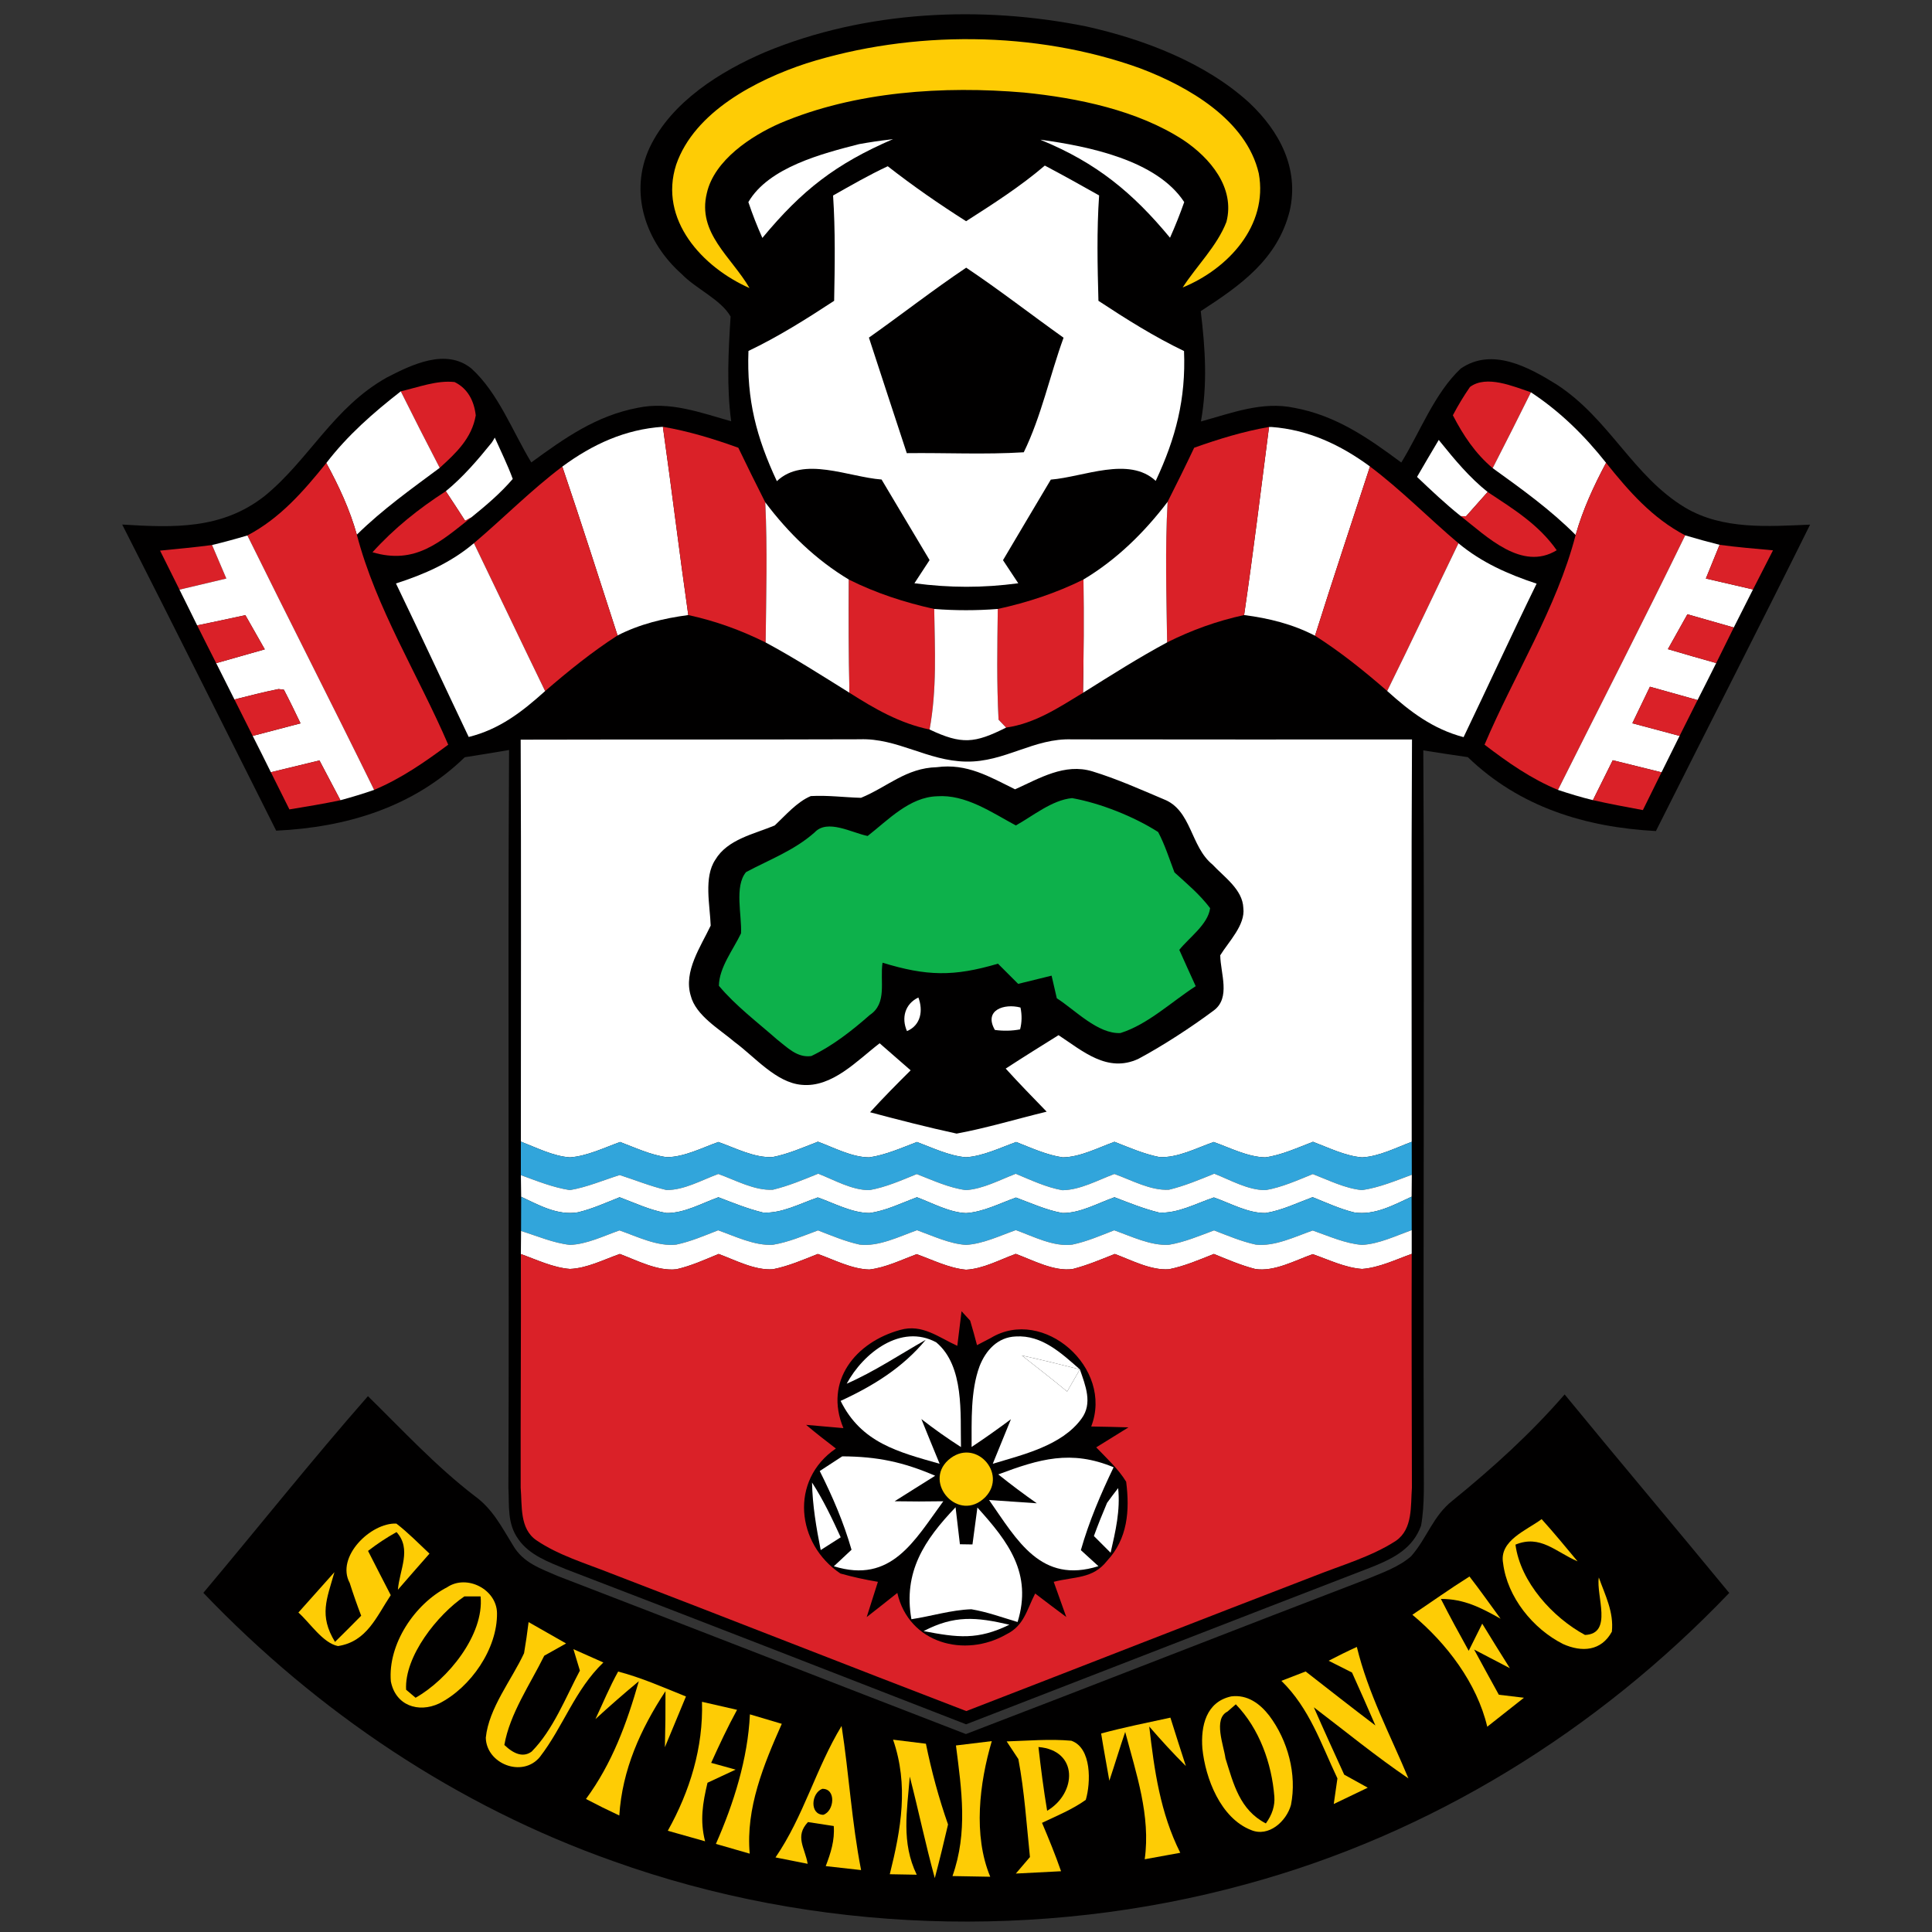<?xml version="1.0" encoding="UTF-8" standalone="no"?>
<svg xmlns:dc="http://purl.org/dc/elements/1.1/" xmlns:cc="http://creativecommons.org/ns#" xmlns:rdf="http://www.w3.org/1999/02/22-rdf-syntax-ns#" xmlns:svg="http://www.w3.org/2000/svg" xmlns="http://www.w3.org/2000/svg" xmlns:sodipodi="http://sodipodi.sourceforge.net/DTD/sodipodi-0.dtd" xmlns:inkscape="http://www.inkscape.org/namespaces/inkscape" inkscape:version="1.0 (4035a4f, 2020-05-01)" sodipodi:docname="340.svg" id="svg13716" height="200.0pt" width="200.0pt" viewBox="0 0 200 200" version="1.1">
  <rect x="0" y="0" width="200" height="200" fill="#333333" stroke="none"/>
  <defs id="defs13720"/>
  <sodipodi:namedview inkscape:current-layer="svg13716" inkscape:cy="133.33333" inkscape:cx="133.33333" inkscape:zoom="1.75125" showgrid="false" id="namedview13718" inkscape:window-height="480" inkscape:window-width="640" inkscape:pageshadow="2" inkscape:pageopacity="0" guidetolerance="10" gridtolerance="10" objecttolerance="10" borderopacity="1" bordercolor="#666666" pagecolor="#ffffff"/>
  <path style="fill:#ffffff;fill-opacity:0" id="path13554" fill="#ffffff" d="M 0.00 0.00 L 200.00 0.00 L 200.00 200.00 L 0.00 200.00 L 0.00 0.00 Z"/>
  <path id="path13556" fill="#010000" d="M 112.51 2.75 C 118.44 4.08 124.81 6.50 129.35 10.66 C 132.46 13.60 134.51 17.45 133.51 21.83 C 132.25 26.86 128.40 29.55 124.30 32.21 C 124.77 36.08 125.01 39.75 124.32 43.63 C 127.51 42.76 130.65 41.51 134.00 42.22 C 138.31 43.02 141.61 45.32 145.06 47.88 C 147.01 44.72 148.49 40.72 151.21 38.16 C 154.44 35.92 158.25 38.00 161.14 39.80 C 166.61 43.35 169.04 49.30 174.45 52.55 C 178.34 54.86 183.05 54.49 187.38 54.31 C 182.12 64.92 176.72 75.45 171.42 86.03 C 164.12 85.64 157.30 83.55 151.95 78.38 C 150.41 78.16 148.87 77.92 147.34 77.68 C 147.48 102.12 147.31 126.56 147.39 151.00 C 147.37 153.29 147.51 155.67 147.11 157.93 C 146.26 160.28 144.32 161.28 142.14 162.17 C 128.08 167.59 114.07 173.06 100.01 178.50 C 86.21 173.13 72.42 167.75 58.60 162.45 C 56.82 161.71 54.81 161.00 53.66 159.34 C 52.49 157.72 52.73 155.91 52.63 154.00 C 52.73 128.55 52.55 103.09 52.70 77.64 C 51.17 77.90 49.64 78.15 48.11 78.39 C 42.79 83.56 35.87 85.65 28.59 85.99 C 23.28 75.43 18.01 64.84 12.65 54.30 C 17.98 54.63 22.96 54.82 27.39 51.35 C 32.00 47.59 34.51 42.17 40.06 39.07 C 42.64 37.74 46.16 36.02 48.79 38.14 C 51.57 40.65 53.07 44.69 55.00 47.87 C 58.45 45.35 61.70 43.04 66.00 42.22 C 69.33 41.51 72.53 42.72 75.69 43.61 C 75.21 39.97 75.40 36.41 75.63 32.77 C 74.64 31.01 72.04 29.90 70.59 28.39 C 66.86 25.10 65.05 19.95 67.27 15.24 C 69.52 10.54 74.58 7.37 79.22 5.39 C 89.58 1.09 101.60 0.53 112.51 2.75 Z"/>
  <path id="path13558" fill="#fecc05" d="M 118.00 7.06 C 122.96 8.93 129.03 12.39 130.31 17.96 C 131.29 23.36 127.12 27.84 122.43 29.76 C 123.87 27.53 126.00 25.46 126.96 22.97 C 127.88 19.42 125.25 16.33 122.49 14.49 C 117.75 11.41 111.56 10.14 106.01 9.58 C 97.69 8.87 88.54 9.45 80.77 12.75 C 77.77 14.06 73.93 16.59 73.17 20.00 C 72.16 24.13 75.71 26.58 77.59 29.82 C 72.71 27.67 68.16 22.73 70.00 17.04 C 71.89 11.56 78.31 8.26 83.47 6.56 C 94.39 3.11 107.21 3.17 118.00 7.06 Z"/>
  <path id="path13560" fill="#ffffff" d="M 92.09 14.45 L 92.45 14.40 C 86.52 16.96 83.02 19.68 78.92 24.63 C 78.38 23.42 77.89 22.18 77.47 20.92 C 79.57 17.31 85.15 15.89 88.93 14.92 C 89.98 14.73 91.03 14.57 92.09 14.45 Z"/>
  <path id="path13562" fill="#ffffff" d="M 107.70 14.46 L 107.78 14.47 C 112.60 15.14 119.74 16.55 122.59 20.92 C 122.15 22.17 121.66 23.40 121.12 24.61 C 117.26 19.94 113.50 16.86 107.85 14.53 L 107.73 14.47 L 107.70 14.46 Z"/>
  <path id="path13564" fill="#ffffff" d="M 91.90 17.21 C 94.52 19.26 97.21 21.12 100.01 22.90 C 102.82 21.10 105.62 19.31 108.16 17.14 C 110.05 18.14 111.92 19.18 113.78 20.23 C 113.53 23.87 113.61 27.50 113.71 31.14 C 116.58 33.03 119.47 34.85 122.57 36.34 C 122.77 41.30 121.72 45.34 119.64 49.78 C 116.86 47.20 112.20 49.37 108.78 49.65 C 107.13 52.43 105.47 55.21 103.83 57.99 C 104.35 58.79 104.88 59.58 105.41 60.38 C 101.71 60.87 98.36 60.86 94.66 60.38 C 95.18 59.58 95.70 58.78 96.23 57.98 C 94.56 55.21 92.93 52.42 91.26 49.64 C 87.82 49.38 83.18 47.18 80.42 49.81 C 78.30 45.27 77.29 41.40 77.48 36.33 C 80.58 34.85 83.48 33.02 86.35 31.14 C 86.42 27.50 86.48 23.87 86.24 20.24 C 88.11 19.18 89.95 18.12 91.90 17.21 Z"/>
  <path id="path13566" fill="#010000" d="M 100.02 27.71 C 103.46 30.01 106.73 32.56 110.10 34.96 C 108.68 38.86 107.80 43.09 105.98 46.82 C 101.95 47.07 97.90 46.86 93.87 46.91 C 92.55 42.93 91.26 38.94 89.95 34.95 C 93.33 32.56 96.59 30.01 100.02 27.71 Z"/>
  <path id="path13568" fill="#da2128" d="M 47.06 39.55 C 48.44 40.23 49.08 41.52 49.25 43.00 C 48.84 45.37 47.21 46.90 45.52 48.43 C 44.15 45.80 42.81 43.16 41.49 40.51 C 43.27 40.10 45.23 39.34 47.06 39.55 Z"/>
  <path id="path13570" fill="#da2128" d="M 152.17 40.06 C 153.88 38.78 156.68 40.01 158.48 40.61 C 157.18 43.23 155.86 45.85 154.52 48.46 C 152.72 46.95 151.47 45.06 150.40 42.99 C 150.93 41.98 151.52 41.00 152.17 40.06 Z"/>
  <path id="path13572" fill="#ffffff" d="M 41.49 40.51 C 42.81 43.16 44.15 45.80 45.52 48.43 C 42.56 50.63 39.58 52.75 36.94 55.35 C 36.21 52.74 35.07 50.30 33.78 47.93 C 35.99 45.05 38.64 42.73 41.49 40.51 Z"/>
  <path id="path13574" fill="#ffffff" d="M 158.48 40.61 C 161.50 42.60 164.02 45.08 166.26 47.91 C 164.98 50.31 163.85 52.76 163.11 55.38 C 160.49 52.75 157.52 50.62 154.52 48.46 C 155.86 45.85 157.18 43.23 158.48 40.61 Z"/>
  <path id="path13576" fill="#ffffff" d="M 68.62 44.18 C 69.54 50.67 70.32 57.18 71.25 63.67 C 68.69 64.01 66.24 64.60 63.93 65.78 C 62.04 59.95 60.18 54.11 58.21 48.30 C 61.33 46.00 64.71 44.44 68.62 44.18 Z"/>
  <path id="path13578" fill="#ffffff" d="M 131.62 44.20 C 135.43 44.48 138.78 46.05 141.82 48.29 C 139.92 54.13 137.97 59.96 136.13 65.81 C 133.82 64.61 131.36 64.00 128.79 63.67 C 129.74 57.20 130.53 50.69 131.37 44.20 L 131.62 44.20 Z"/>
  <path id="path13580" fill="#ffffff" d="M 50.91 45.81 L 51.04 45.61 L 51.22 45.30 C 51.85 46.72 52.55 48.12 53.08 49.58 C 51.79 51.08 50.32 52.32 48.79 53.56 L 48.15 53.91 C 47.49 52.88 46.82 51.86 46.15 50.85 C 47.95 49.37 49.45 47.62 50.91 45.81 Z"/>
  <path id="path13582" fill="#da2128" d="M 68.62 44.18 C 71.30 44.64 73.88 45.43 76.43 46.35 C 77.34 48.24 78.27 50.13 79.22 52.00 C 79.45 56.83 79.31 61.68 79.26 66.51 C 76.69 65.23 74.06 64.28 71.25 63.67 C 70.32 57.18 69.54 50.67 68.62 44.18 Z"/>
  <path id="path13584" fill="#da2128" d="M 131.37 44.20 C 130.53 50.69 129.74 57.20 128.79 63.67 C 125.99 64.28 123.37 65.22 120.82 66.50 C 120.75 61.65 120.60 56.78 120.87 51.95 C 121.81 50.09 122.73 48.23 123.62 46.35 C 126.15 45.45 128.71 44.66 131.37 44.20 Z"/>
  <path id="path13586" fill="#ffffff" d="M 148.94 45.54 L 149.09 45.73 C 150.60 47.60 152.11 49.42 154.00 50.93 C 153.26 51.77 152.51 52.61 151.76 53.45 L 151.22 53.43 C 149.63 52.16 148.16 50.77 146.69 49.37 C 147.44 48.09 148.17 46.81 148.94 45.54 Z"/>
  <path id="path13588" fill="#da2128" d="M 33.78 47.93 C 35.07 50.30 36.21 52.74 36.94 55.35 C 38.92 62.95 43.30 69.88 46.40 77.09 C 43.98 78.89 41.53 80.59 38.73 81.77 C 34.41 72.96 29.95 64.23 25.61 55.43 C 29.02 53.63 31.40 50.87 33.78 47.93 Z"/>
  <path id="path13590" fill="#da2128" d="M 166.26 47.91 C 168.63 50.87 171.03 53.62 174.45 55.42 C 170.15 64.25 165.67 72.99 161.28 81.77 C 158.49 80.62 156.06 78.91 153.68 77.09 C 156.74 69.87 161.14 62.97 163.11 55.38 C 163.85 52.76 164.98 50.31 166.26 47.91 Z"/>
  <path id="path13592" fill="#da2128" d="M 58.21 48.30 C 60.18 54.11 62.04 59.95 63.93 65.78 C 61.27 67.49 58.83 69.47 56.43 71.54 C 53.95 66.44 51.53 61.33 49.06 56.23 C 52.15 53.61 54.97 50.74 58.21 48.30 Z"/>
  <path id="path13594" fill="#da2128" d="M 141.82 48.29 C 145.07 50.73 147.89 53.63 150.98 56.24 C 148.51 61.34 146.11 66.46 143.60 71.53 C 141.23 69.47 138.79 67.50 136.13 65.81 C 137.97 59.96 139.92 54.13 141.82 48.29 Z"/>
  <path id="path13596" fill="#da2128" d="M 46.15 50.85 C 46.82 51.86 47.49 52.88 48.15 53.91 L 48.79 53.56 C 45.54 56.13 42.99 58.48 38.56 57.17 C 40.81 54.68 43.33 52.67 46.15 50.85 Z"/>
  <path id="path13598" fill="#da2128" d="M 154.00 50.93 C 156.67 52.70 159.27 54.28 161.15 56.96 C 157.55 59.17 153.90 55.53 151.22 53.43 L 151.76 53.45 C 152.51 52.61 153.26 51.77 154.00 50.93 Z"/>
  <path id="path13600" fill="#ffffff" d="M 79.22 52.00 C 81.61 55.18 84.46 57.95 87.88 60.00 C 87.86 63.90 87.87 67.80 87.93 71.71 C 85.07 69.93 82.22 68.10 79.26 66.51 C 79.31 61.68 79.45 56.83 79.22 52.00 Z"/>
  <path id="path13602" fill="#ffffff" d="M 120.87 51.95 C 120.60 56.78 120.75 61.65 120.82 66.50 C 117.84 68.10 114.97 69.93 112.11 71.72 C 112.19 67.81 112.20 63.90 112.16 59.99 C 115.60 57.93 118.45 55.13 120.87 51.95 Z"/>
  <path id="path13604" fill="#da2128" d="M 21.95 56.42 C 22.44 57.57 22.94 58.73 23.43 59.89 C 21.81 60.27 20.20 60.65 18.58 61.04 C 17.91 59.69 17.24 58.34 16.57 57.00 C 18.37 56.82 20.16 56.66 21.95 56.42 Z"/>
  <path id="path13606" fill="#ffffff" d="M 21.95 56.42 C 23.19 56.12 24.41 55.79 25.61 55.43 C 29.95 64.23 34.41 72.96 38.73 81.77 C 37.58 82.17 36.41 82.52 35.24 82.84 C 34.51 81.47 33.79 80.09 33.07 78.72 C 31.39 79.13 29.72 79.54 28.04 79.94 C 27.42 78.68 26.79 77.43 26.16 76.18 C 27.81 75.74 29.46 75.31 31.11 74.88 C 30.55 73.71 29.99 72.55 29.39 71.40 L 28.84 71.33 C 27.31 71.63 25.78 72.03 24.27 72.41 C 23.64 71.15 23.01 69.90 22.38 68.65 C 24.06 68.18 25.73 67.70 27.41 67.22 C 26.74 66.04 26.07 64.86 25.40 63.68 C 23.74 64.04 22.08 64.40 20.41 64.74 C 19.80 63.51 19.20 62.27 18.58 61.04 C 20.20 60.65 21.81 60.27 23.43 59.89 C 22.94 58.73 22.44 57.57 21.95 56.42 Z"/>
  <path id="path13608" fill="#ffffff" d="M 174.45 55.42 C 175.63 55.77 176.82 56.10 178.01 56.40 C 177.54 57.57 177.07 58.73 176.59 59.89 C 178.22 60.27 179.84 60.64 181.47 61.02 C 180.80 62.33 180.14 63.65 179.48 64.96 C 177.88 64.51 176.28 64.05 174.68 63.59 C 174.01 64.79 173.33 66.00 172.66 67.20 C 174.32 67.69 175.99 68.17 177.66 68.64 C 177.02 69.92 176.38 71.20 175.73 72.47 C 174.09 72.01 172.44 71.55 170.80 71.09 C 170.19 72.35 169.59 73.60 168.98 74.87 C 170.61 75.30 172.24 75.74 173.87 76.18 C 173.25 77.43 172.62 78.69 172.00 79.95 C 170.32 79.54 168.63 79.12 166.95 78.70 C 166.27 80.08 165.58 81.45 164.90 82.83 C 163.67 82.53 162.48 82.17 161.28 81.77 C 165.67 72.99 170.15 64.25 174.45 55.42 Z"/>
  <path id="path13610" fill="#da2128" d="M 178.01 56.40 C 179.85 56.65 181.69 56.80 183.54 56.97 C 182.85 58.32 182.16 59.67 181.47 61.02 C 179.84 60.64 178.22 60.27 176.59 59.89 C 177.07 58.73 177.54 57.57 178.01 56.40 Z"/>
  <path id="path13612" fill="#ffffff" d="M 49.06 56.23 C 51.53 61.33 53.95 66.44 56.43 71.54 C 54.04 73.69 51.71 75.50 48.52 76.29 C 46.00 71.00 43.54 65.68 40.99 60.40 C 43.94 59.45 46.67 58.25 49.06 56.23 Z"/>
  <path id="path13614" fill="#ffffff" d="M 150.98 56.24 C 153.39 58.24 156.13 59.45 159.07 60.42 C 156.49 65.69 154.05 71.02 151.51 76.31 C 148.34 75.47 145.99 73.69 143.60 71.53 C 146.11 66.46 148.51 61.34 150.98 56.24 Z"/>
  <path id="path13616" fill="#da2128" d="M 87.88 60.00 C 90.68 61.40 93.65 62.37 96.71 63.04 C 96.77 67.29 97.00 71.29 96.23 75.52 C 93.15 74.88 90.55 73.38 87.93 71.71 C 87.87 67.80 87.86 63.90 87.88 60.00 Z"/>
  <path id="path13618" fill="#da2128" d="M 112.16 59.99 C 112.20 63.90 112.19 67.81 112.11 71.72 C 109.58 73.26 107.14 74.89 104.15 75.32 L 103.37 74.50 C 103.17 70.68 103.24 66.87 103.29 63.04 C 106.36 62.37 109.34 61.39 112.16 59.99 Z"/>
  <path id="path13620" fill="#ffffff" d="M 96.71 63.04 C 98.89 63.21 101.10 63.21 103.29 63.04 C 103.24 66.87 103.17 70.68 103.37 74.50 L 104.15 75.32 C 100.89 76.96 99.56 77.09 96.23 75.52 C 97.00 71.29 96.77 67.29 96.71 63.04 Z"/>
  <path id="path13622" fill="#da2128" d="M 20.41 64.74 C 22.08 64.40 23.74 64.04 25.40 63.68 C 26.07 64.86 26.74 66.04 27.41 67.22 C 25.73 67.70 24.06 68.18 22.38 68.65 C 21.72 67.35 21.06 66.05 20.41 64.74 Z"/>
  <path id="path13624" fill="#da2128" d="M 174.68 63.59 C 176.28 64.05 177.88 64.51 179.48 64.96 C 178.87 66.19 178.27 67.42 177.66 68.64 C 175.99 68.17 174.32 67.69 172.66 67.20 C 173.33 66.00 174.01 64.79 174.68 63.59 Z"/>
  <path id="path13626" fill="#da2128" d="M 28.84 71.33 L 29.39 71.40 C 29.99 72.55 30.55 73.71 31.11 74.88 C 29.46 75.31 27.81 75.74 26.16 76.18 C 25.53 74.92 24.90 73.67 24.27 72.41 C 25.78 72.03 27.31 71.63 28.84 71.33 Z"/>
  <path id="path13628" fill="#da2128" d="M 170.80 71.09 C 172.44 71.55 174.09 72.01 175.73 72.47 C 175.11 73.71 174.49 74.94 173.87 76.18 C 172.24 75.74 170.61 75.30 168.98 74.87 C 169.59 73.60 170.19 72.35 170.80 71.09 Z"/>
  <path id="path13630" fill="#ffffff" d="M 53.90 76.57 C 65.60 76.54 77.30 76.57 89.00 76.53 C 92.89 76.39 96.01 78.77 99.99 78.84 C 104.03 78.92 107.01 76.38 111.00 76.54 C 122.72 76.56 134.44 76.55 146.17 76.55 C 146.09 90.43 146.14 104.32 146.14 118.20 C 144.51 118.81 142.75 119.72 141.00 119.81 C 139.27 119.67 137.54 118.81 135.92 118.20 C 134.34 118.80 132.66 119.58 130.98 119.81 C 129.17 119.77 127.33 118.82 125.64 118.22 C 123.89 118.83 121.91 119.88 120.02 119.78 C 118.44 119.47 116.88 118.79 115.37 118.20 C 113.68 118.81 111.83 119.78 110.02 119.81 C 108.38 119.58 106.73 118.82 105.19 118.22 C 103.53 118.82 101.76 119.68 100.00 119.80 C 98.27 119.66 96.54 118.82 94.92 118.22 C 93.34 118.82 91.66 119.57 89.98 119.81 C 88.18 119.80 86.34 118.80 84.67 118.19 C 83.15 118.78 81.57 119.47 79.98 119.78 C 78.09 119.88 76.11 118.83 74.36 118.22 C 72.67 118.82 70.83 119.78 69.02 119.79 C 67.37 119.57 65.74 118.80 64.19 118.22 C 62.53 118.82 60.76 119.68 59.00 119.81 C 57.27 119.69 55.53 118.80 53.92 118.18 C 53.92 104.31 53.96 90.44 53.90 76.57 Z"/>
  <path id="path13632" fill="#da2128" d="M 28.04 79.94 C 29.72 79.54 31.39 79.13 33.07 78.72 C 33.79 80.09 34.51 81.47 35.24 82.84 C 33.49 83.21 31.72 83.50 29.96 83.79 C 29.32 82.51 28.68 81.22 28.04 79.94 Z"/>
  <path id="path13634" fill="#da2128" d="M 166.95 78.70 C 168.63 79.12 170.32 79.54 172.00 79.95 C 171.36 81.25 170.72 82.56 170.07 83.86 C 168.35 83.54 166.62 83.22 164.90 82.83 C 165.58 81.45 166.27 80.08 166.95 78.70 Z"/>
  <path id="path13636" fill="#010000" d="M 96.98 79.42 C 100.10 79.00 102.42 80.40 105.08 81.71 C 107.61 80.57 110.21 78.98 113.08 79.85 C 115.60 80.62 118.04 81.71 120.47 82.74 C 123.37 83.87 123.22 87.63 125.52 89.50 C 126.73 90.80 128.64 92.08 128.71 94.00 C 128.93 95.75 127.19 97.48 126.32 98.89 C 126.34 100.76 127.43 103.29 125.64 104.61 C 123.35 106.32 120.36 108.27 117.83 109.62 C 114.63 111.09 112.09 108.81 109.58 107.16 C 107.75 108.30 105.92 109.44 104.11 110.62 C 105.49 112.14 106.92 113.61 108.35 115.08 C 105.25 115.83 102.16 116.77 99.03 117.35 C 96.03 116.70 93.04 115.93 90.07 115.14 C 91.42 113.65 92.84 112.22 94.27 110.80 C 93.20 109.86 92.13 108.93 91.06 108.00 C 88.73 109.78 86.15 112.61 82.98 112.30 C 80.33 112.07 78.13 109.40 76.06 107.88 C 74.51 106.55 72.02 105.14 71.50 103.06 C 70.75 100.55 72.53 98.01 73.57 95.82 C 73.50 93.73 72.83 90.82 74.05 89.00 C 75.31 86.88 78.06 86.34 80.20 85.45 C 81.33 84.39 82.49 83.02 83.93 82.41 C 85.69 82.31 87.35 82.54 89.13 82.59 C 91.86 81.47 93.79 79.50 96.98 79.42 Z"/>
  <path id="path13638" fill="#0db14b" d="M 96.99 82.43 C 99.95 82.21 102.65 84.10 105.16 85.45 C 106.94 84.46 108.90 82.82 110.98 82.62 C 113.90 83.14 117.39 84.53 119.89 86.13 C 120.59 87.45 121.05 88.92 121.58 90.31 C 122.90 91.51 124.19 92.58 125.27 94.01 C 125.06 95.69 123.10 97.05 122.08 98.33 C 122.64 99.59 123.21 100.84 123.78 102.09 C 121.29 103.69 118.83 106.05 115.99 106.94 C 113.65 107.06 111.29 104.55 109.40 103.34 C 109.22 102.56 109.04 101.78 108.86 101.00 C 107.71 101.29 106.55 101.57 105.40 101.85 C 104.70 101.15 104.01 100.45 103.31 99.76 C 98.71 101.12 95.92 101.05 91.36 99.66 C 91.07 101.58 91.88 103.85 90.03 105.08 C 88.20 106.69 86.20 108.26 83.99 109.32 C 82.52 109.53 81.49 108.42 80.42 107.59 C 78.40 105.81 76.15 104.12 74.42 102.05 C 74.44 100.16 75.91 98.30 76.71 96.62 C 76.81 94.76 76.00 91.75 77.23 90.28 C 79.70 88.96 82.20 88.05 84.33 86.17 C 85.66 84.74 88.19 86.22 89.82 86.54 C 91.93 84.89 94.15 82.52 96.99 82.43 Z"/>
  <path id="path13640" fill="#ffffff" d="M 95.07 103.26 C 95.58 104.61 95.33 106.13 93.89 106.74 C 93.29 105.38 93.68 103.92 95.07 103.26 Z"/>
  <path id="path13642" fill="#ffffff" d="M 105.64 104.30 C 105.80 105.07 105.79 105.83 105.60 106.56 C 104.76 106.72 103.89 106.74 102.99 106.62 C 101.80 104.56 103.97 103.85 105.64 104.30 Z"/>
  <path id="path13644" fill="#31a5db" d="M 53.92 118.18 C 55.53 118.80 57.27 119.69 59.00 119.81 C 60.76 119.68 62.53 118.82 64.19 118.22 C 65.74 118.80 67.37 119.57 69.02 119.79 C 70.83 119.78 72.67 118.82 74.36 118.22 C 76.11 118.83 78.09 119.88 79.98 119.78 C 81.57 119.47 83.15 118.78 84.67 118.19 C 86.34 118.80 88.18 119.80 89.98 119.81 C 91.66 119.57 93.34 118.82 94.92 118.22 C 96.54 118.82 98.27 119.66 100.00 119.80 C 101.76 119.68 103.53 118.82 105.19 118.22 C 106.73 118.82 108.38 119.58 110.02 119.81 C 111.83 119.78 113.68 118.81 115.37 118.20 C 116.88 118.79 118.44 119.47 120.02 119.78 C 121.91 119.88 123.89 118.83 125.64 118.22 C 127.33 118.82 129.17 119.77 130.98 119.81 C 132.66 119.58 134.34 118.80 135.92 118.20 C 137.54 118.81 139.27 119.67 141.00 119.81 C 142.75 119.72 144.51 118.81 146.14 118.20 C 146.15 119.34 146.15 120.48 146.15 121.61 C 144.47 122.23 142.78 122.94 141.00 123.20 C 139.26 123.04 137.54 122.17 135.90 121.54 C 134.32 122.18 132.70 122.91 131.02 123.20 C 129.20 123.22 127.37 122.15 125.70 121.50 C 124.15 122.13 122.65 122.76 121.01 123.16 C 119.11 123.27 117.13 122.16 115.36 121.53 C 113.66 122.16 111.82 123.19 109.98 123.21 C 108.34 122.93 106.70 122.15 105.15 121.51 C 103.50 122.14 101.77 123.08 100.00 123.20 C 98.26 122.98 96.53 122.17 94.90 121.54 C 93.31 122.19 91.70 122.90 90.01 123.20 C 88.20 123.22 86.37 122.15 84.70 121.50 C 83.15 122.13 81.65 122.76 80.01 123.16 C 78.11 123.27 76.13 122.16 74.36 121.53 C 72.66 122.15 70.82 123.21 68.99 123.19 C 67.33 122.80 65.77 122.16 64.15 121.64 C 62.46 122.17 60.73 122.91 58.99 123.20 C 57.22 122.92 55.60 122.26 53.92 121.65 C 53.92 120.50 53.92 119.34 53.92 118.18 Z"/>
  <path id="path13646" fill="#ffffff" d="M 64.15 121.64 C 65.77 122.16 67.33 122.80 68.99 123.19 C 70.82 123.21 72.66 122.15 74.36 121.53 C 76.13 122.16 78.11 123.27 80.01 123.16 C 81.65 122.76 83.15 122.13 84.70 121.50 C 86.37 122.15 88.20 123.22 90.01 123.20 C 91.70 122.90 93.31 122.19 94.90 121.54 C 96.53 122.17 98.26 122.98 100.00 123.20 C 101.77 123.08 103.50 122.14 105.15 121.51 C 106.70 122.15 108.34 122.93 109.98 123.21 C 111.82 123.19 113.66 122.16 115.36 121.53 C 117.13 122.16 119.11 123.27 121.01 123.16 C 122.65 122.76 124.15 122.13 125.70 121.50 C 127.37 122.15 129.20 123.22 131.02 123.20 C 132.70 122.91 134.32 122.18 135.90 121.54 C 137.54 122.17 139.26 123.04 141.00 123.20 C 142.78 122.94 144.47 122.23 146.15 121.61 L 146.13 123.88 C 144.27 124.74 142.30 125.84 140.18 125.51 C 138.71 125.15 137.28 124.49 135.88 123.93 C 134.30 124.52 132.69 125.30 131.02 125.57 C 129.19 125.60 127.36 124.55 125.66 123.96 C 123.87 124.56 121.88 125.65 119.98 125.52 C 118.38 125.13 116.90 124.52 115.37 123.94 C 113.66 124.54 111.81 125.60 109.98 125.57 C 108.34 125.28 106.74 124.55 105.17 123.97 C 103.52 124.56 101.77 125.47 100.00 125.58 C 98.27 125.51 96.53 124.54 94.92 123.94 C 93.33 124.53 91.69 125.35 90.00 125.57 C 88.19 125.56 86.34 124.55 84.66 123.96 C 82.87 124.57 80.88 125.65 78.98 125.52 C 77.38 125.13 75.91 124.53 74.37 123.94 C 72.67 124.55 70.81 125.61 68.98 125.57 C 67.32 125.29 65.72 124.53 64.14 123.94 C 62.73 124.50 61.30 125.15 59.82 125.50 C 57.72 125.85 55.78 124.75 53.95 123.89 L 53.92 121.65 C 55.60 122.26 57.22 122.92 58.99 123.20 C 60.73 122.91 62.46 122.17 64.15 121.64 Z"/>
  <path id="path13648" fill="#31a5db" d="M 53.95 123.89 C 55.78 124.75 57.72 125.85 59.82 125.50 C 61.30 125.15 62.73 124.50 64.14 123.94 C 65.72 124.53 67.32 125.29 68.98 125.57 C 70.81 125.61 72.67 124.55 74.37 123.94 C 75.91 124.53 77.38 125.13 78.98 125.52 C 80.88 125.65 82.87 124.57 84.66 123.96 C 86.34 124.55 88.19 125.56 90.00 125.57 C 91.69 125.35 93.33 124.53 94.92 123.94 C 96.53 124.54 98.27 125.51 100.00 125.58 C 101.77 125.47 103.52 124.56 105.17 123.97 C 106.74 124.55 108.34 125.28 109.98 125.57 C 111.81 125.60 113.66 124.54 115.37 123.94 C 116.90 124.52 118.38 125.13 119.98 125.52 C 121.88 125.65 123.87 124.56 125.66 123.96 C 127.36 124.55 129.19 125.60 131.02 125.57 C 132.69 125.30 134.30 124.52 135.88 123.93 C 137.28 124.49 138.71 125.15 140.18 125.51 C 142.30 125.84 144.27 124.74 146.13 123.88 C 146.13 125.03 146.13 126.19 146.14 127.34 C 144.50 127.93 142.74 128.78 141.00 128.87 C 139.27 128.74 137.53 127.95 135.89 127.38 C 134.08 128.01 131.93 129.07 129.99 128.84 C 128.49 128.51 127.11 127.92 125.68 127.37 C 124.14 127.94 122.62 128.59 121.00 128.86 C 119.11 128.97 117.10 127.98 115.34 127.36 C 113.90 127.92 112.52 128.52 111.01 128.84 C 109.08 129.10 106.96 127.99 105.16 127.34 C 103.51 127.92 101.75 128.77 100.00 128.87 C 98.28 128.76 96.55 127.93 94.93 127.35 C 93.10 128.00 90.94 129.08 88.99 128.84 C 87.49 128.51 86.11 127.92 84.68 127.37 C 83.14 127.94 81.62 128.59 80.00 128.86 C 78.11 128.97 76.10 127.98 74.34 127.36 C 72.90 127.92 71.52 128.52 70.01 128.84 C 68.08 129.07 65.94 128.00 64.13 127.37 C 62.50 127.94 60.74 128.81 59.00 128.87 C 57.29 128.68 55.58 127.94 53.94 127.43 C 53.95 126.25 53.95 125.07 53.95 123.89 Z"/>
  <path id="path13650" fill="#ffffff" d="M 53.94 127.43 C 55.58 127.94 57.29 128.68 59.00 128.87 C 60.74 128.81 62.50 127.94 64.13 127.37 C 65.94 128.00 68.08 129.07 70.01 128.84 C 71.52 128.52 72.90 127.92 74.34 127.36 C 76.10 127.98 78.11 128.97 80.00 128.86 C 81.62 128.59 83.14 127.94 84.68 127.37 C 86.11 127.92 87.49 128.51 88.99 128.84 C 90.94 129.08 93.10 128.00 94.93 127.35 C 96.55 127.93 98.28 128.76 100.00 128.87 C 101.75 128.77 103.51 127.92 105.16 127.34 C 106.96 127.99 109.08 129.10 111.01 128.84 C 112.52 128.52 113.90 127.92 115.34 127.36 C 117.10 127.98 119.11 128.97 121.00 128.86 C 122.62 128.59 124.14 127.94 125.68 127.37 C 127.11 127.92 128.49 128.51 129.99 128.84 C 131.93 129.07 134.08 128.01 135.89 127.38 C 137.53 127.95 139.27 128.74 141.00 128.87 C 142.74 128.78 144.50 127.93 146.14 127.34 C 146.14 128.16 146.14 128.98 146.14 129.80 C 144.49 130.39 142.76 131.23 141.00 131.36 C 139.25 131.24 137.54 130.40 135.89 129.83 C 134.06 130.48 131.92 131.66 129.96 131.37 C 128.47 130.99 127.09 130.39 125.66 129.81 C 124.12 130.42 122.65 131.06 121.02 131.39 C 119.14 131.53 117.14 130.45 115.40 129.81 C 113.95 130.39 112.55 130.98 111.04 131.37 C 109.10 131.64 106.95 130.46 105.15 129.80 C 103.50 130.40 101.77 131.35 100.00 131.44 C 98.25 131.28 96.54 130.42 94.89 129.83 C 93.31 130.42 91.68 131.22 90.00 131.42 C 88.18 131.38 86.36 130.41 84.66 129.81 C 83.12 130.42 81.65 131.06 80.02 131.39 C 78.14 131.53 76.14 130.45 74.39 129.81 C 72.94 130.41 71.58 131.03 70.04 131.39 C 68.09 131.62 65.96 130.48 64.16 129.81 C 62.51 130.39 60.76 131.29 59.00 131.36 C 57.26 131.23 55.55 130.40 53.92 129.82 C 53.92 129.02 53.93 128.23 53.94 127.43 Z"/>
  <path id="path13652" fill="#da2128" d="M 53.92 129.82 C 55.55 130.40 57.26 131.23 59.00 131.36 C 60.76 131.29 62.51 130.39 64.16 129.81 C 65.96 130.48 68.09 131.62 70.04 131.39 C 71.58 131.03 72.94 130.41 74.39 129.81 C 76.14 130.45 78.14 131.53 80.02 131.39 C 81.65 131.06 83.12 130.42 84.66 129.81 C 86.36 130.41 88.18 131.38 90.00 131.42 C 91.68 131.22 93.31 130.42 94.89 129.83 C 96.54 130.42 98.25 131.28 100.00 131.44 C 101.77 131.35 103.50 130.40 105.15 129.80 C 106.95 130.46 109.10 131.64 111.04 131.37 C 112.55 130.98 113.95 130.39 115.40 129.81 C 117.14 130.45 119.14 131.53 121.02 131.39 C 122.65 131.06 124.12 130.42 125.66 129.81 C 127.09 130.39 128.47 130.99 129.96 131.37 C 131.92 131.66 134.06 130.48 135.89 129.83 C 137.54 130.40 139.25 131.24 141.00 131.36 C 142.76 131.23 144.49 130.39 146.14 129.80 C 146.11 137.87 146.15 145.94 146.16 154.01 C 146.02 155.88 146.27 158.28 144.51 159.50 C 141.99 161.14 138.90 162.02 136.11 163.13 C 124.07 167.76 112.06 172.48 100.03 177.13 C 87.73 172.41 75.48 167.57 63.18 162.85 C 60.64 161.84 57.80 161.00 55.53 159.45 C 53.77 158.25 54.06 155.87 53.90 154.01 C 53.88 145.95 53.95 137.88 53.92 129.82 Z"/>
  <path id="path13654" fill="#010000" d="M 99.54 135.74 L 100.43 136.71 C 100.68 137.55 100.92 138.40 101.14 139.25 L 102.56 138.51 C 108.00 135.21 115.31 141.62 112.96 147.67 C 114.25 147.69 115.54 147.72 116.82 147.76 C 115.71 148.45 114.60 149.14 113.48 149.83 C 114.54 150.94 115.78 152.07 116.58 153.39 C 116.96 156.37 116.74 159.30 114.59 161.59 C 113.12 163.47 111.22 163.19 109.08 163.75 C 109.52 164.96 109.95 166.18 110.38 167.39 C 109.30 166.59 108.23 165.78 107.16 164.96 C 106.29 166.64 106.02 168.28 104.19 169.18 C 99.86 171.67 94.08 170.12 92.89 164.90 C 91.84 165.74 90.78 166.57 89.72 167.40 C 90.10 166.18 90.49 164.97 90.88 163.75 C 89.57 163.53 88.28 163.25 87.00 162.89 C 82.44 159.84 81.71 153.24 86.53 149.95 C 85.49 149.15 84.45 148.35 83.45 147.50 C 84.74 147.61 86.02 147.72 87.31 147.84 C 85.27 142.97 88.58 138.93 93.20 137.67 C 95.47 137.03 97.14 138.43 99.10 139.32 C 99.24 138.13 99.39 136.93 99.54 135.74 Z"/>
  <path id="path13656" fill="#ffffff" d="M 96.92 138.96 C 99.85 141.42 99.40 146.38 99.48 149.80 C 98.06 148.89 96.70 147.93 95.38 146.90 C 96.00 148.45 96.64 149.99 97.27 151.53 C 92.99 150.31 89.17 149.37 87.02 145.02 C 90.39 143.47 93.45 141.58 95.83 138.70 C 93.11 140.24 90.53 141.98 87.65 143.24 C 89.36 140.07 93.27 136.98 96.92 138.96 Z"/>
  <path id="path13658" fill="#ffffff" d="M 105.15 138.35 C 107.87 138.18 109.89 140.10 111.79 141.76 C 109.79 141.25 107.79 140.76 105.78 140.32 C 107.36 141.55 108.93 142.78 110.47 144.05 L 111.79 141.76 C 112.36 143.43 113.14 145.27 111.95 146.87 C 109.91 149.66 105.90 150.58 102.77 151.53 C 103.39 149.99 104.02 148.46 104.65 146.92 C 103.32 147.91 101.97 148.87 100.58 149.79 C 100.59 147.10 100.46 143.99 101.40 141.44 C 102.04 139.79 103.28 138.42 105.15 138.35 Z"/>
  <path id="path13660" fill="#ffffff" d="M 105.78 140.32 C 107.79 140.76 109.79 141.25 111.79 141.76 L 110.47 144.05 C 108.93 142.78 107.36 141.55 105.78 140.32 Z"/>
  <path id="path13662" fill="#010000" d="M 38.09 144.53 C 41.70 148.07 45.09 151.75 49.12 154.85 C 51.00 156.20 51.93 158.07 53.11 159.98 C 54.16 161.79 55.95 162.37 57.76 163.16 C 71.85 168.58 85.91 174.07 99.99 179.51 C 113.86 174.20 127.68 168.76 141.55 163.45 C 143.07 162.82 144.84 162.20 146.08 161.10 C 147.74 159.21 148.33 156.94 150.37 155.34 C 154.54 151.95 158.45 148.41 161.97 144.35 C 167.61 151.23 173.36 158.03 179.01 164.90 C 165.34 179.20 148.10 189.87 128.97 195.06 C 107.65 200.90 84.32 200.13 63.49 192.67 C 47.33 186.96 32.87 177.25 21.05 164.89 C 26.74 158.12 32.26 151.17 38.09 144.53 Z"/>
  <path id="path13664" fill="#ffffff" d="M 87.19 150.76 C 90.82 150.78 93.49 151.34 96.81 152.77 C 95.41 153.64 94.01 154.53 92.61 155.41 C 94.29 155.44 95.97 155.44 97.65 155.41 C 94.64 159.52 92.27 163.98 86.32 162.14 C 86.93 161.57 87.54 161.00 88.15 160.43 C 87.33 157.58 86.19 154.93 84.86 152.28 C 85.64 151.78 86.42 151.27 87.19 150.76 Z"/>
  <path id="path13666" fill="#fecc05" d="M 98.16 151.15 C 100.90 148.71 104.36 152.52 102.00 154.98 C 99.26 157.72 95.54 153.52 98.16 151.15 Z"/>
  <path id="path13668" fill="#ffffff" d="M 115.28 151.89 C 113.94 154.68 112.74 157.49 111.89 160.47 C 112.50 161.03 113.11 161.58 113.71 162.13 C 107.76 164.00 105.30 159.46 102.39 155.28 C 104.04 155.39 105.69 155.50 107.33 155.62 C 105.97 154.67 104.64 153.67 103.34 152.63 C 107.61 151.03 110.87 150.06 115.28 151.89 Z"/>
  <path id="path13670" fill="#ffffff" d="M 84.06 153.47 C 85.23 155.27 86.14 157.20 87.03 159.14 C 86.34 159.58 85.65 160.02 84.96 160.46 C 84.50 158.14 84.11 155.84 84.06 153.47 Z"/>
  <path id="path13672" fill="#ffffff" d="M 115.75 154.05 C 115.99 156.36 115.48 158.50 114.97 160.74 C 114.39 160.17 113.81 159.59 113.24 159.01 C 113.66 157.85 114.12 156.71 114.60 155.58 C 114.97 155.06 115.36 154.55 115.75 154.05 Z"/>
  <path id="path13674" fill="#ffffff" d="M 98.92 156.03 C 99.07 157.31 99.22 158.58 99.37 159.86 L 100.67 159.88 C 100.84 158.61 101.01 157.33 101.18 156.06 C 104.38 159.60 106.89 162.88 105.34 167.91 C 103.76 167.44 102.18 166.86 100.55 166.59 C 98.47 166.66 96.41 167.31 94.35 167.62 C 93.48 162.72 95.70 159.40 98.92 156.03 Z"/>
  <path id="path13676" fill="#fecc05" d="M 159.59 157.26 C 160.87 158.68 162.09 160.16 163.31 161.63 C 161.05 160.66 159.46 158.83 156.88 159.90 C 157.39 163.77 160.74 167.45 164.08 169.25 C 167.01 169.13 165.20 165.17 165.51 163.30 C 166.18 165.18 167.07 166.87 166.86 168.91 C 165.76 170.93 163.75 171.06 161.81 170.19 C 158.69 168.62 156.03 165.33 155.60 161.82 C 155.17 159.47 158.04 158.42 159.59 157.26 Z"/>
  <path id="path13678" fill="#fecc05" d="M 41.03 157.72 C 42.24 158.65 43.33 159.77 44.46 160.83 C 43.36 162.07 42.28 163.32 41.19 164.57 C 41.36 162.48 42.65 160.37 41.05 158.60 C 40.02 159.17 39.04 159.82 38.10 160.55 C 38.88 162.08 39.66 163.61 40.45 165.13 C 38.96 167.37 37.98 169.94 34.99 170.40 C 33.42 170.09 32.07 167.97 30.89 166.93 C 32.14 165.54 33.38 164.14 34.62 162.75 C 33.83 165.55 33.00 167.22 34.68 169.97 C 35.59 169.07 36.50 168.17 37.39 167.26 C 36.96 166.14 36.56 165.00 36.20 163.86 C 34.74 161.17 38.38 157.61 41.03 157.72 Z"/>
  <path id="path13680" fill="#fecc05" d="M 152.12 163.20 C 153.23 164.63 154.27 166.11 155.34 167.57 C 153.33 166.44 151.56 165.51 149.16 165.52 C 150.08 167.33 151.05 169.11 152.04 170.89 C 152.51 169.95 152.98 169.02 153.44 168.08 C 154.38 169.63 155.34 171.16 156.30 172.69 C 155.07 172.05 153.84 171.40 152.60 170.76 C 153.45 172.33 154.30 173.89 155.16 175.44 C 156.02 175.54 156.89 175.65 157.76 175.75 C 156.49 176.75 155.22 177.75 153.96 178.75 C 152.89 174.22 149.74 170.10 146.21 167.16 C 148.18 165.84 150.11 164.46 152.12 163.20 Z"/>
  <path id="path13682" fill="#fecc05" d="M 46.29 164.31 C 48.33 162.94 51.41 164.53 51.45 166.98 C 51.50 170.68 48.73 174.68 45.47 176.34 C 43.29 177.36 40.94 176.54 40.46 174.05 C 40.14 170.21 42.93 166.04 46.29 164.31 Z"/>
  <path id="path13684" fill="#010000" d="M 48.07 165.26 L 49.75 165.26 C 50.14 169.24 46.33 173.89 43.02 175.75 L 42.04 174.92 C 41.85 171.46 45.30 167.14 48.07 165.26 Z"/>
  <path id="path13686" fill="#ffffff" d="M 104.49 168.19 C 101.21 169.79 99.15 169.53 95.61 168.85 C 98.78 167.20 101.03 167.38 104.49 168.19 Z"/>
  <path id="path13688" fill="#fecc05" d="M 54.72 167.92 C 56.01 168.66 57.31 169.40 58.60 170.13 C 57.85 170.55 57.10 170.98 56.34 171.40 C 54.90 174.33 52.77 177.40 52.21 180.64 C 53.30 181.68 54.24 181.91 55.04 181.32 C 57.27 179.06 58.55 175.73 60.03 172.94 C 59.80 172.20 59.58 171.46 59.36 170.72 C 60.39 171.18 61.43 171.64 62.46 172.10 C 59.50 174.94 58.32 178.73 55.88 181.89 C 54.08 184.06 50.35 182.60 50.29 179.89 C 50.59 176.83 52.97 173.90 54.25 171.14 C 54.43 170.07 54.59 169.00 54.72 167.92 Z"/>
  <path id="path13690" fill="#fecc05" d="M 140.46 170.49 C 141.63 175.31 143.90 179.55 145.80 184.10 C 142.41 181.80 139.26 179.21 136.01 176.74 C 137.03 179.07 138.09 181.39 139.15 183.71 C 139.96 184.16 140.78 184.61 141.59 185.06 C 140.42 185.63 139.24 186.19 138.07 186.75 C 138.20 185.86 138.32 184.98 138.45 184.10 C 136.73 180.48 135.59 176.89 132.65 174.00 C 133.49 173.68 134.32 173.36 135.16 173.03 C 137.56 174.90 139.95 176.78 142.38 178.62 C 141.59 176.78 140.78 174.96 139.96 173.14 C 139.15 172.73 138.35 172.33 137.54 171.92 C 138.50 171.42 139.47 170.94 140.46 170.49 Z"/>
  <path id="path13692" fill="#fecc05" d="M 63.99 173.04 C 66.39 173.66 68.72 174.70 71.01 175.62 C 70.28 177.37 69.55 179.12 68.83 180.87 C 68.88 178.93 68.90 177.00 68.89 175.07 C 66.31 178.99 64.41 183.20 64.11 187.94 C 62.95 187.40 61.80 186.83 60.66 186.23 C 63.37 182.54 64.88 178.42 66.13 174.04 C 64.60 175.31 63.10 176.62 61.64 177.96 C 62.41 176.32 63.11 174.62 63.99 173.04 Z"/>
  <path id="path13694" fill="#fecc05" d="M 127.46 175.61 C 129.12 175.40 130.42 176.35 131.39 177.60 C 133.32 180.17 134.27 183.68 133.64 186.85 C 133.17 188.54 131.33 190.22 129.50 189.44 C 126.36 188.21 124.78 184.10 124.47 181.00 C 124.29 178.67 124.86 176.17 127.46 175.61 Z"/>
  <path id="path13696" fill="#fecc05" d="M 72.67 176.17 C 73.88 176.45 75.09 176.73 76.30 177.00 C 75.32 178.79 74.46 180.63 73.62 182.49 L 76.15 183.19 C 75.18 183.64 74.21 184.10 73.24 184.55 C 72.74 186.66 72.44 188.46 72.99 190.61 C 71.70 190.24 70.41 189.88 69.13 189.52 C 71.42 185.42 72.81 180.90 72.67 176.17 Z"/>
  <path id="path13698" fill="#010000" d="M 127.07 177.18 L 127.93 176.43 C 130.37 178.94 131.65 182.55 131.92 185.98 C 131.99 186.93 131.70 187.85 131.04 188.76 C 128.34 187.36 127.70 184.70 126.86 182.02 C 126.69 180.71 125.56 177.93 127.07 177.18 Z"/>
  <path id="path13700" fill="#fecc05" d="M 77.63 177.47 C 78.73 177.80 79.83 178.12 80.93 178.45 C 79.06 182.67 77.19 187.18 77.61 191.89 C 76.44 191.55 75.28 191.21 74.11 190.88 C 75.95 186.71 77.42 182.05 77.63 177.47 Z"/>
  <path id="path13702" fill="#fecc05" d="M 121.16 177.81 C 121.68 179.48 122.22 181.15 122.76 182.82 C 121.44 181.51 120.19 180.14 118.97 178.73 C 119.49 183.26 120.11 187.67 122.18 191.80 C 120.95 192.02 119.72 192.24 118.50 192.47 C 119.13 187.97 117.62 183.60 116.48 179.29 C 115.91 180.96 115.40 182.66 114.84 184.34 C 114.56 182.71 114.25 181.09 113.99 179.45 C 116.36 178.81 118.76 178.33 121.16 177.81 Z"/>
  <path id="path13704" fill="#fecc05" d="M 87.12 178.67 C 87.89 183.65 88.17 188.64 89.14 193.59 C 87.92 193.45 86.70 193.32 85.48 193.18 C 86.00 191.81 86.42 190.53 86.31 189.03 L 83.64 188.62 C 82.25 190.11 83.32 191.26 83.61 192.94 C 82.50 192.72 81.39 192.50 80.28 192.28 C 83.20 188.02 84.45 183.07 87.12 178.67 Z"/>
  <path id="path13706" fill="#fecc05" d="M 104.21 180.27 C 106.42 180.20 108.69 180.00 110.90 180.20 C 113.03 180.94 112.92 184.57 112.40 186.32 C 111.04 187.30 109.38 187.98 107.87 188.70 C 108.57 190.35 109.25 192.01 109.84 193.71 C 108.28 193.79 106.72 193.87 105.16 193.95 C 105.65 193.38 106.13 192.81 106.62 192.24 C 106.27 188.88 106.05 185.41 105.42 182.10 C 105.02 181.49 104.62 180.88 104.21 180.27 Z"/>
  <path id="path13708" fill="#fecc05" d="M 92.45 180.09 C 93.59 180.23 94.72 180.37 95.85 180.51 C 96.43 183.36 97.18 186.13 98.14 188.87 C 97.71 190.72 97.26 192.57 96.77 194.42 C 95.81 190.93 95.08 187.40 94.18 183.91 C 93.90 187.47 93.28 190.72 94.90 194.07 C 93.97 194.05 93.04 194.04 92.11 194.02 C 93.28 189.34 94.08 184.79 92.45 180.09 Z"/>
  <path id="path13710" fill="#fecc05" d="M 98.96 180.69 C 100.20 180.54 101.43 180.39 102.67 180.24 C 101.39 184.57 100.72 190.00 102.51 194.28 C 101.21 194.25 99.91 194.23 98.60 194.21 C 100.20 189.68 99.55 185.32 98.96 180.69 Z"/>
  <path id="path13712" fill="#010000" d="M 107.50 180.85 C 111.67 181.20 111.47 185.64 108.40 187.45 C 108.03 185.25 107.75 183.06 107.50 180.85 Z"/>
  <path id="path13714" fill="#010000" d="M 85.12 185.18 C 86.59 185.14 86.37 187.50 85.22 187.87 C 83.78 187.82 83.99 185.60 85.12 185.18 Z"/>
</svg>
